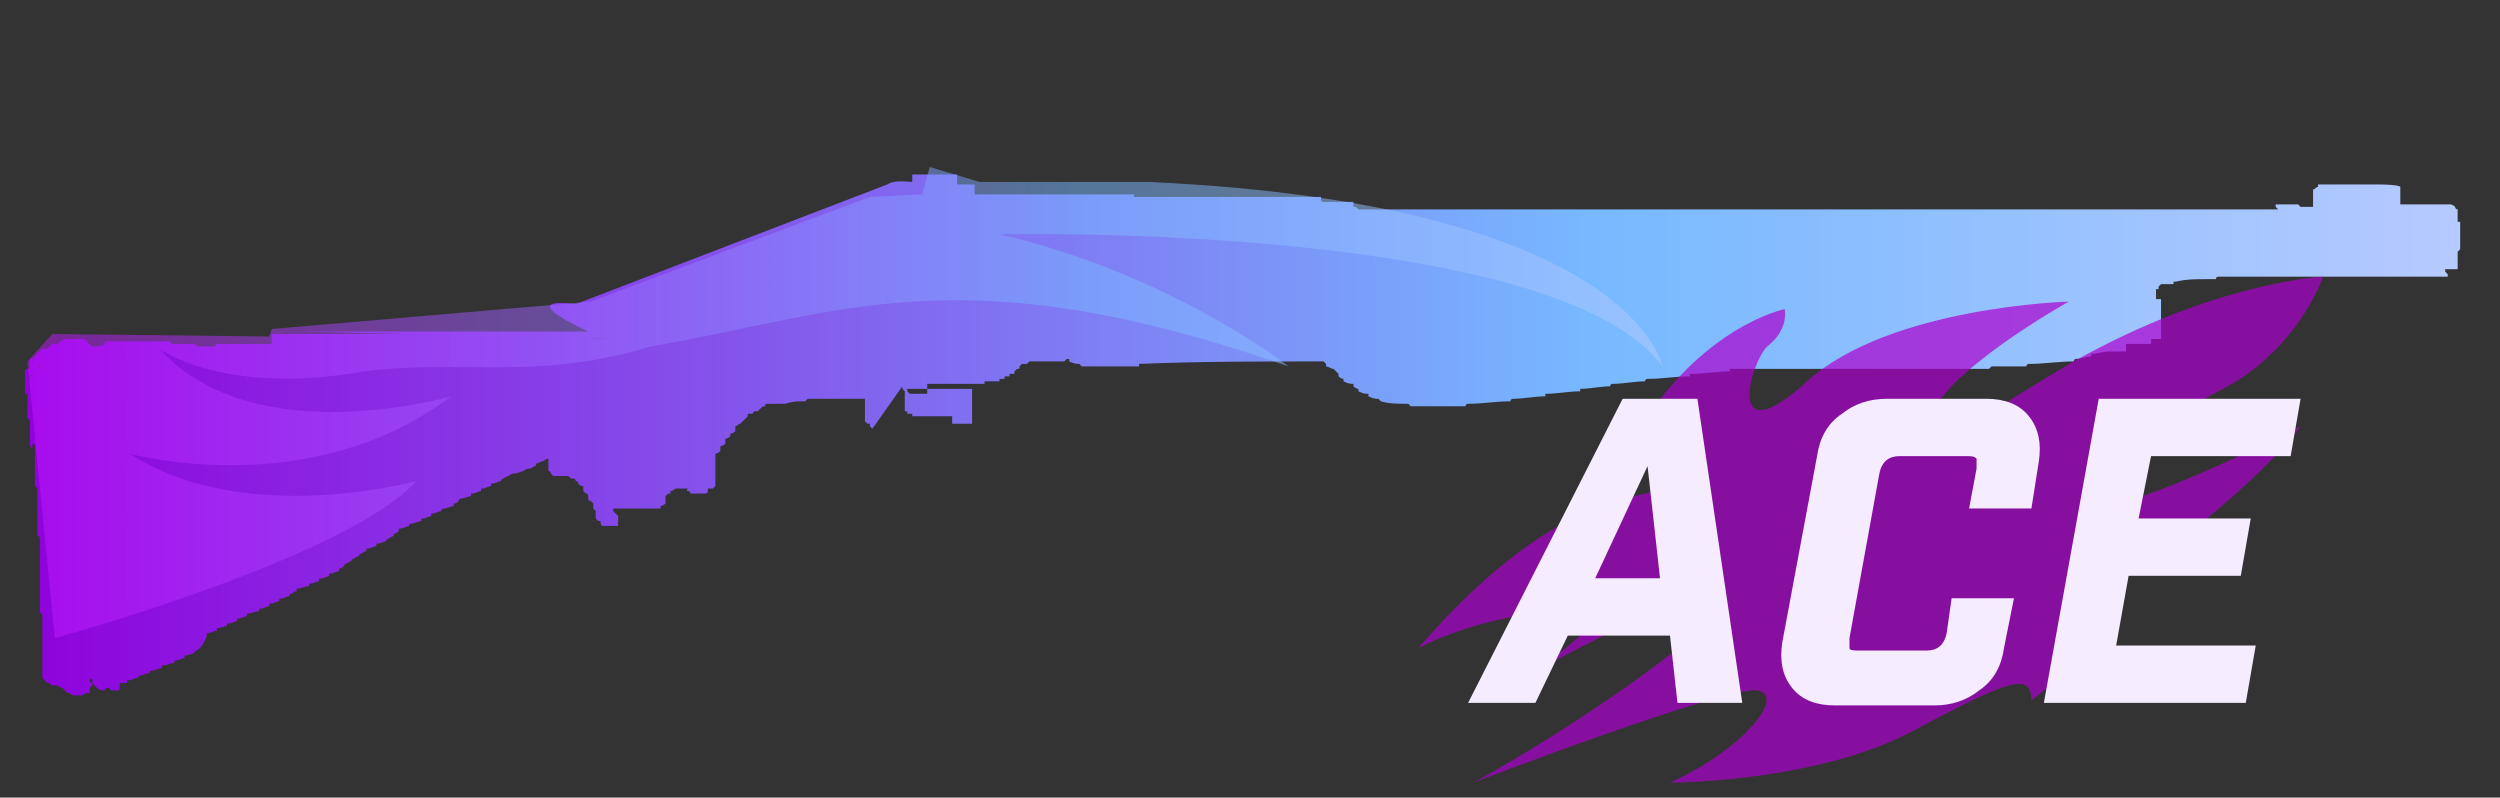<?xml version="1.0" encoding="utf-8"?>
<!-- Generator: Adobe Illustrator 16.0.0, SVG Export Plug-In . SVG Version: 6.00 Build 0)  -->
<!DOCTYPE svg PUBLIC "-//W3C//DTD SVG 1.0//EN" "http://www.w3.org/TR/2001/REC-SVG-20010904/DTD/svg10.dtd">
<svg version="1.0" id="图层_1" xmlns="http://www.w3.org/2000/svg" xmlns:xlink="http://www.w3.org/1999/xlink" x="0px" y="0px"
	 width="100.3px" height="32px" viewBox="0 0 100.3 32" enable-background="new 0 0 100.3 32" xml:space="preserve">
<rect x="0" y="0" width="100.3" height="32" fill="#333333" stroke="none"/>
<linearGradient id="SVGID_1_" gradientUnits="userSpaceOnUse" x1="750.37" y1="579.649" x2="848.667" y2="579.649" gradientTransform="matrix(1 0 0 1 -749.92 -562.199)">
	<stop  offset="0" style="stop-color:#8F00DB"/>
	<stop  offset="0.645" style="stop-color:#77B9FF"/>
	<stop  offset="1" style="stop-color:#B6CAFF"/>
</linearGradient>
<path fill="url(#SVGID_1_)" d="M96.3,7.5v0.1v0.1v0.1v0.1v0.3c0.5,0,1.1,0,1.6,0c0.1,0,0.1,0,0.2,0c0,0,0,0,0.101,0l0,0l0,0
	c0,0,0,0,0.1,0c0,0,0.1,0,0.199,0.1c0,0,0,0.1,0.101,0.1c0,0,0,0,0,0.1c0,0,0,0,0,0.1v0.1v0.1c0,0,0,0,0,0.1c0,0,0,0,0.101,0V9v0.1
	v0.1v0.1v0.1c0,0,0,0,0,0.1v0.1l0,0v0.1v0.1v0.1c0,0,0,0,0,0.1c0,0,0,0-0.101,0.1v0.1v0.1v0.1v0.1v0.1v0.1c0,0,0,0,0,0.1
	c-0.2,0-0.3,0-0.5,0l0,0c0,0,0,0,0,0.1c0,0,0,0,0.101,0.1v0.1l0,0c-3.101,0-6.101,0-9.201,0c0,0-0.1,0-0.1,0.1c-0.1,0-0.3,0-0.4,0
	v0.1l0,0l0,0c0,0,0,0,0-0.1c-0.399,0-0.799,0-1.199,0.1l0,0h-0.1c0,0,0,0,0,0.1c-0.201,0-0.301,0-0.5,0c0,0,0,0-0.101,0.1v0.1H86.5
	v0.1v0.1v0.1V12l0,0c0.101,0,0.101,0,0.201,0v0.1v0.1v0.1v0.1v0.1v0.1v0.1v0.1c0,0.1,0,0.1,0,0.1V13v0.1v0.1v0.1v0.1v0.1
	c0,0,0,0,0,0.1c-0.101,0-0.201,0-0.4,0v0.1c0,0,0,0,0,0.1c-0.1,0-0.2,0-0.4,0c-0.199,0-0.4,0-0.6,0l0,0c0,0,0,0,0,0.1s0,0,0,0.1v0.1
	c0,0,0,0-0.1,0c0,0,0,0-0.101,0c0,0,0,0-0.101,0l0,0h-0.1c-0.1,0-0.1,0-0.199,0H84.6l0,0c-0.2,0-0.5,0.1-0.7,0.1c0,0,0,0,0,0.1
	c-0.199,0-0.4,0.1-0.6,0.1c0,0-0.1,0-0.1,0.1C82.6,14.5,82,14.6,81.4,14.6c0,0-0.1,0-0.1,0.1c-0.5,0-1,0-1.4,0c0,0,0,0-0.1,0.1l0,0
	c0,0-0.1,0-0.2,0c-3.3,0-6.601,0-9.899,0c-0.101,0-0.201,0-0.301,0c0,0,0,0,0,0.1c-0.5,0-1,0.1-1.6,0.1c0,0,0,0,0,0.1
	c-0.6,0-1.1,0.1-1.7,0.1c0,0-0.101,0-0.101,0.1c-0.399,0-0.899,0.1-1.299,0.1c0,0-0.101,0-0.101,0.1c-0.399,0-0.8,0.1-1.2,0.1
	c0,0,0,0,0,0.1c-0.5,0-0.9,0.1-1.4,0.1c0,0,0,0,0,0.1C61.6,15.9,61.1,16,60.701,16c0,0-0.101,0-0.101,0.1
	c-0.601,0-1.101,0.1-1.7,0.1c0,0-0.1,0-0.1,0.1c-0.7,0-1.4,0-2.2,0L56.5,16.2c-0.399,0-0.799,0-1.1-0.1L55.3,16
	c-0.1,0-0.2,0-0.4-0.1v-0.1c-0.1,0-0.199,0-0.4-0.1v-0.1c0,0-0.1,0-0.199-0.1v-0.1c-0.1,0-0.2,0-0.4-0.1v-0.1c0,0-0.1,0-0.199-0.1
	V15L53.6,14.9L53.5,14.8c-0.1,0-0.199-0.1-0.299-0.1v-0.1L53.1,14.5c-2.5,0-5,0-7.4,0.1c0,0,0,0,0,0.1c-0.8,0-1.6,0-2.3,0l-0.1-0.1
	c-0.1,0-0.2,0-0.4-0.1v-0.1c0,0,0,0-0.1,0l0,0l-0.1,0.1c0,0,0,0-0.1,0l0,0l0,0l0,0c0,0,0,0-0.1,0l0,0h-0.1l0,0l0,0l0,0h-0.1l0,0l0,0
	c0,0,0,0-0.1,0l0,0h-0.1l0,0l0,0l0,0l0,0l0,0c0,0,0,0-0.1,0l0,0c0,0,0,0-0.1,0l0,0l0,0c0,0,0,0-0.1,0l0,0l0,0c-0.1,0-0.2,0-0.4,0
	l0,0c0,0,0,0-0.1,0l-0.1,0.1l0,0l0,0l0,0h-0.1l0,0l0,0l0,0c0,0,0,0-0.1,0l-0.1,0.1v0.1h-0.1l-0.1,0.1V15h-0.1c0,0,0,0-0.1,0v0.1
	h-0.1l0,0c0,0,0,0-0.1,0l0,0l0,0l0,0v0.1c-0.1,0-0.1,0-0.2,0l0,0v0.1H40c0,0,0,0-0.1,0s-0.2,0-0.2,0c-0.1,0-0.2,0-0.2,0v0.1
	c-0.1,0-0.1,0-0.2,0h-0.1c-0.3,0-0.6,0-0.8,0c-0.3,0-0.6,0-0.8,0h-0.1h-0.1c0,0,0,0-0.1,0l0,0h-0.1l0,0v0.3l0,0l0,0l0,0v0.1l0,0l0,0
	c-0.2,0-0.4,0-0.6,0h-0.1l-0.1-0.1v-0.1h-0.1l0,0l0,0l0,0l0,0l0,0c0,0,0,0-0.1,0l0,0v-0.1l0,0l0,0L35,17.2l0,0l0,0L34.9,17.1l0,0
	l0,0V17c0,0,0,0-0.1,0l0,0l0,0l0,0l0,0l0,0l0,0l0,0l0,0l0,0l0,0l0,0l0,0l0,0l0,0l-0.1-0.1l0,0l0,0l0,0l0,0V16l0,0l0,0l0,0l0,0l0,0
	l0,0c-0.1,0-0.1,0-0.2,0c-0.4,0-0.8,0-1.2,0c-0.2,0-0.5,0-0.7,0l0,0h-0.1c-0.1,0-0.1,0-0.2,0.1c-0.3,0-0.5,0-0.8,0.1h-0.1h-0.1
	c-0.1,0-0.1,0-0.1,0s0,0-0.1,0s-0.1,0-0.1,0h-0.1h-0.1c-0.1,0-0.1,0-0.1,0.1c-0.1,0-0.1,0-0.2,0.1c0,0,0,0-0.1,0.1h-0.1
	c0,0-0.1,0-0.1,0.1h-0.1l0,0c0,0,0,0-0.1,0c0,0,0,0,0,0.101c0,0,0,0-0.1,0.1l0,0l0,0l0,0L29.8,16.9L29.7,17c-0.1,0-0.1,0.1-0.2,0.1
	V17.2v0.1l0,0c0,0-0.1,0.101-0.2,0.101c0,0,0,0,0,0.1c0,0-0.1,0.1-0.2,0.1V17.7v0.1l0,0c0,0-0.1,0.101-0.2,0.101V18v0.1l0,0
	c0,0-0.1,0.101-0.2,0.101v0.1V18.4v0.1v0.1V18.7v0.1V18.9V19v0.1V19.2v0.1V19.4v0.1l-0.1,0.1l0,0c-0.1,0-0.1,0-0.2,0
	c0,0,0,0,0,0.101c0,0,0,0.1-0.1,0.1h-0.1c0,0-0.1,0-0.2,0h-0.1c-0.1,0-0.1,0-0.2,0c0,0,0-0.1-0.1-0.1s0-0.101,0-0.101l0,0
	c-0.2,0-0.3,0-0.5,0l0,0c0,0-0.1,0.101-0.2,0.101c0,0,0,0,0,0.1c-0.1,0-0.1,0-0.2,0.101V20v0.1c0,0,0,0,0,0.101c0,0-0.1,0.1-0.2,0.1
	c0,0,0,0,0,0.101c-0.3,0-0.6,0-0.8,0c-0.4,0-0.8,0-1.1,0c0,0,0,0,0,0.1c0,0,0,0,0.1,0.1l0.1,0.101c0,0,0,0,0,0.1l0,0l0,0V20.9
	c0,0,0,0,0,0.1v0.1c0,0,0,0-0.1,0c0,0,0,0-0.1,0h-0.1c-0.1,0-0.1,0-0.1,0c-0.1,0-0.1,0-0.2,0c0,0-0.1,0-0.1-0.1s0-0.1-0.1-0.1
	c0,0,0,0-0.1-0.101v-0.1l0,0V20.6v-0.1c0,0,0,0-0.1-0.1c0,0,0,0,0-0.101c0,0,0,0,0-0.1L23.7,20.1c0,0-0.1,0-0.1-0.1c0,0,0,0,0-0.1
	c0,0,0-0.101-0.1-0.101c0,0,0,0-0.1-0.1V19.6c0,0,0,0,0-0.1l0,0c-0.1,0-0.1,0-0.2-0.1c0,0,0-0.101-0.1-0.101c0,0,0-0.1-0.1-0.1
	s-0.1,0-0.2-0.101c-0.1,0-0.1,0-0.2,0c0,0-0.1,0-0.2,0c0,0-0.1,0-0.2,0c0,0,0,0-0.1-0.1c0,0,0-0.1-0.1-0.1c0,0,0,0,0-0.101
	c0,0,0,0,0-0.1V18.6v-0.1c0,0,0,0,0-0.1c-0.1,0-0.2,0.1-0.2,0.1c-0.1,0-0.2,0.1-0.3,0.1V18.7c-0.1,0-0.2,0.1-0.2,0.1
	c-0.1,0-0.2,0-0.3,0.101c-0.1,0-0.2,0.1-0.4,0.1c0,0-0.1,0-0.2,0.1c-0.1,0-0.2,0.101-0.2,0.101s-0.1,0-0.1,0.1
	c-0.1,0-0.2,0.101-0.4,0.101c0,0,0,0,0,0.1c-0.1,0-0.2,0.1-0.4,0.1c0,0,0,0,0,0.101c-0.1,0-0.2,0.1-0.4,0.1c0,0,0,0,0,0.101
	c-0.1,0-0.3,0.1-0.4,0.1c0,0-0.1,0-0.1,0.1c0,0-0.1,0.101-0.2,0.101c0,0,0,0,0,0.1c-0.1,0-0.3,0.101-0.4,0.101c0,0-0.1,0-0.1,0.1
	c-0.1,0-0.2,0.1-0.4,0.1c0,0,0,0,0,0.101c-0.1,0-0.2,0.1-0.4,0.1c0,0,0,0,0,0.101c-0.1,0-0.3,0.1-0.4,0.1c0,0-0.1,0-0.1,0.1
	c-0.1,0-0.2,0.101-0.4,0.101c0,0,0,0,0,0.1c0,0-0.1,0.101-0.2,0.101v0.1c-0.1,0-0.2,0.1-0.2,0.1s-0.1,0-0.1,0.101
	c-0.1,0-0.2,0.1-0.4,0.1c0,0,0,0,0,0.101c-0.1,0-0.2,0.1-0.4,0.1c0,0,0,0,0,0.1c-0.1,0-0.2,0.101-0.2,0.101s-0.1,0-0.1,0.1
	c-0.1,0-0.2,0.101-0.2,0.101s-0.1,0-0.1,0.1c-0.1,0-0.2,0.1-0.2,0.1s-0.1,0-0.1,0.101c0,0-0.1,0.1-0.2,0.1c0,0,0,0,0,0.101
	c-0.1,0-0.2,0.1-0.4,0.1c0,0,0,0,0,0.1c-0.1,0-0.2,0.101-0.4,0.101c0,0,0,0,0,0.1c-0.1,0-0.2,0.101-0.4,0.101c0,0,0,0,0,0.1
	c-0.2,0-0.3,0.1-0.5,0.1c0,0,0,0,0,0.101c-0.1,0-0.2,0.1-0.2,0.1s-0.1,0-0.1,0.101c-0.1,0-0.2,0.1-0.4,0.1c0,0,0,0,0,0.1
	c-0.1,0-0.2,0.101-0.4,0.101c0,0,0,0,0,0.1c-0.1,0-0.2,0.101-0.4,0.101c0,0,0,0,0,0.1c-0.2,0-0.3,0.1-0.5,0.1c0,0,0,0,0,0.101
	c-0.1,0-0.2,0.1-0.4,0.1c0,0,0,0,0,0.101c-0.1,0-0.2,0.1-0.4,0.1c0,0,0,0,0,0.1C9,25.1,8.9,25.2,8.7,25.2c0,0,0,0,0,0.1
	c-0.1,0-0.2,0.101-0.4,0.101c0,0,0,0,0,0.1C8.1,26,8,26,7.9,26.1c0,0-0.1,0-0.1,0.101c-0.1,0-0.2,0.1-0.4,0.1c0,0,0,0,0,0.101
	c-0.1,0-0.2,0.1-0.4,0.1c0,0,0,0,0,0.1c-0.2,0-0.3,0.101-0.5,0.101c0,0,0,0,0,0.1c-0.1,0-0.3,0.101-0.4,0.101c0,0-0.1,0-0.1,0.1
	c-0.1,0-0.3,0.1-0.4,0.1L5.5,27.2c-0.1,0-0.2,0.1-0.4,0.1c0,0,0,0,0,0.101c-0.1,0-0.2,0-0.3,0v0.1v0.1l0,0c0,0,0,0.101-0.1,0.101
	l0,0l0,0H4.6H4.5c0,0-0.1,0-0.1-0.101l0,0H4.3c0,0-0.1,0-0.1,0.101H4.1c0,0-0.1,0-0.2-0.101c0,0,0,0-0.1-0.1l0,0c0,0,0,0-0.1-0.1
	c0,0,0,0,0,0.1l0,0c0,0,0,0-0.1,0.1V27.7v0.1H3.5c0,0-0.1,0-0.2,0.101c-0.1,0-0.2,0-0.3,0s-0.1,0-0.2-0.101c0,0,0,0-0.1,0l-0.1-0.1
	c0,0,0,0-0.1-0.101c0,0-0.1,0-0.2-0.1H2.2c-0.1,0-0.2,0-0.2-0.1H1.9c0,0,0,0-0.1-0.101l-0.1-0.1c0,0,0,0,0-0.101V27c0,0,0,0,0-0.1
	c0,0,0,0,0-0.101v-0.1V26.6c0,0,0,0,0-0.1v-0.1V26.3c0,0,0,0,0-0.1c0-0.101,0,0,0-0.101V26c0,0,0,0,0-0.1V25.8c0,0,0,0,0-0.1
	c0,0,0,0,0-0.101v-0.1v-0.1c0,0,0,0,0-0.101v-0.1V25.1c0,0,0,0,0-0.1v-0.1c0,0,0,0,0-0.101c0,0,0,0,0-0.1c0,0,0-0.101-0.1-0.101
	c0,0,0,0,0-0.1c0,0,0,0,0-0.1V24.3v-0.1V24.1l0,0V24v-0.1V23.8c0,0,0,0,0-0.1c0-0.101,0,0,0-0.101v-0.1c0,0,0,0,0-0.1
	c0,0,0,0,0-0.101v-0.1c0,0,0,0,0-0.101V23c0,0,0,0,0-0.1c0,0,0,0,0-0.101v-0.1V22.6v-0.1l0,0c0-0.1,0-0.1,0-0.1s0,0,0-0.101
	c0-0.1,0-0.1,0-0.1s0,0,0-0.101c0,0,0,0,0-0.1v-0.1V21.8c0,0,0,0,0-0.1V21.6c0,0,0-0.1-0.1-0.1v-0.1V21.3c0,0,0,0,0-0.1
	c0-0.101,0,0,0-0.101c0-0.1,0-0.1,0-0.1s0,0,0-0.1c0,0,0,0,0-0.101v-0.1V20.6v-0.1l0,0v-0.1V20.3v-0.1c0,0,0,0,0-0.101
	c0-0.1,0,0,0-0.1v-0.1c0,0,0,0,0-0.101c0,0,0,0,0-0.1V19.6c0,0,0,0-0.1-0.1v-0.1c0,0,0,0,0-0.101c0-0.1,0,0,0-0.1V19.1V19v-0.1l0,0
	V18.8c0,0,0,0,0-0.1c0-0.101,0-0.101,0-0.101s0,0,0-0.1c0,0,0,0,0-0.1V18.3c0,0,0,0,0-0.1c0,0,0,0,0-0.101V18v-0.1
	c0,0,0-0.101-0.1-0.101l0,0v-0.1V17.6v-0.1c0,0,0,0,0-0.1c0-0.101,0,0,0-0.101v-0.1c0,0,0,0,0-0.101V17l0,0v-0.1V16.8V18
	c0,0,0,0-0.1-0.1V17.8v-0.1c0,0,0,0,0-0.101c0-0.1,0,0,0-0.1v-0.1c0,0,0,0,0-0.101v-0.1V17.1V17v-0.1V17v-0.1l0,0
	c0,0,0-0.101-0.1-0.101c0,0,0,0,0-0.1V16.6c0,0,0,0,0-0.1c0-0.1,0,0,0-0.1v-0.1c0,0,0,0,0-0.1c0,0,0,0,0-0.1V16c0,0,0,0,0-0.1v-0.1
	c0,0,0,0-0.1,0v-0.1v-0.1v-0.1v-0.1l0,0v-0.1c0,0,0,0,0-0.1c0-0.1,0-0.1,0-0.1s0,0,0-0.1c0,0,0,0,0-0.1c0,0,0-0.1,0.1-0.1
	c0,0,0,0,0.1,0l0,0l0,0c0,0,0,0,0-0.1v-0.1v-0.1v-0.1c0,0,0,0,0.1,0l0.1-0.1c0,0,0,0,0.1-0.1c0,0,0-0.1,0.1-0.1c0,0,0,0,0.1-0.1h0.1
	c0.1,0,0.1,0,0.2-0.1c0,0,0,0,0.1-0.1h0.1c0.1,0,0.1,0,0.2-0.1c0.1,0,0.2-0.1,0.2-0.1h0.1h0.1c0.1,0,0.2,0,0.2,0h0.1h0.1
	c0,0,0,0,0.1,0c0,0,0.1,0,0.2,0.1c0,0,0,0.1,0.1,0.1c0,0,0,0.1,0.1,0.1h0.1c0.1,0,0.3,0,0.4-0.1c0,0,0,0,0-0.1l0,0c0,0,0,0,0.1,0
	c0.4,0,0.7,0,1.1,0l0,0c0.5,0,1,0,1.4,0l0.1,0.1l0,0c0.1,0,0.3,0,0.4,0c0.2,0,0.4,0,0.5,0c0,0,0,0,0.1,0.1c0.2,0,0.5,0,0.7,0
	c0,0,0,0,0.1-0.1l0,0c0.6,0,1.2,0,1.8,0h0.1h0.1c0.1,0,0.1,0,0.2,0v-0.4c0.1,0,0.3,0,0.4,0c0,0,0,0,0.1,0s0.1,0,0.2,0l0,0l0,0
	c0.1,0,0.2,0,0.2,0l0,0l0,0c0.1,0,0.3,0,0.4,0l0,0l0,0c0.1,0,0.1,0,0.2,0c0,0,0,0,0.1,0c0,0,0,0,0.1,0s0.2,0,0.4,0c0,0,0,0,0.1,0
	s0,0,0.1,0c0.1,0,0.1,0,0.2,0c0,0,0,0,0.1,0c0,0,0,0,0.1,0l0,0c0,0,0,0,0.1,0c0,0,0,0,0.1,0c0.1,0,0.2,0,0.4,0c0.1,0,0.3,0,0.4,0
	c0,0,0,0,0.1,0l0,0c0.1,0,0.3,0,0.4,0c0,0,0,0,0.1,0l0,0c0.3,0,0.5,0,0.8,0h0.1l0,0c0.2,0,0.4,0,0.5,0c0,0,0,0,0.1,0l0,0l0,0
	c0,0,0,0,0.1,0h0.1c0.1,0,0.3,0,0.4,0h0.1h0.1h0.1h0.1h0.1h0.1H18h0.1c0.2,0,0.4,0,0.6,0c0,0,0,0,0.1,0c0,0,0,0,0.1,0l0,0
	c0,0,0,0,0.1,0c0,0,0,0,0.1,0c0,0,0,0,0.1,0l0,0c0,0,0.1,0,0.2,0h0.1h0.1c0.1,0,0.1,0,0.2,0c0,0,0.1,0,0.2,0h0.1h0.1h0.1h0.1
	c0,0,0,0,0.1,0s0,0,0.1,0c0,0,0,0,0.1,0c0,0,0,0,0.1,0c0.1,0,0,0,0.1,0c0,0,0,0,0.1,0c0,0,0,0,0.1,0h0.1h0.1h0.1c0,0,0.1,0,0.2,0
	h0.1h0.1h0.1H22c0.2,0,0.4,0,0.6,0c0,0,0,0,0.1,0l0,0c0,0,0,0,0.1,0l0,0c0,0,0,0,0.1,0l0,0l0,0H23h0.1h0.1h0.1h0.1
	c0.1,0,0.2,0,0.3,0l0,0h0.1v0.2l0,0l0,0l0,0l0,0h0.1c0.1,0,0.1,0,0.2,0c0,0,0,0,0.1,0l0,0c0.1,0,0.1,0,0.2,0s-12.3-0.3-12.3-0.3
	c0.1,0,0.3,0,0.4,0s0.1,0,0.2,0c0,0,0,0,0.1,0l0,0h0.1c0,0,0,0,0.1,0h0.1h0.1h0.1l0,0h0.1l0,0h0.1h0.1c0,0,0,0,0.1,0l0,0l0,0l0,0
	h0.1l0,0h0.1H14h0.1l0,0h0.1l0,0c0,0,0,0,0.1,0c0.1,0,0.1,0,0.2,0h0.1l0,0c0,0,0,0,0.1,0l0,0c0.1,0,0.1,0,0.2,0H15h0.1l0,0h0.1l0,0
	c0.1,0,0.1,0,0.2,0h0.1c0,0,0,0,0.1,0l0,0h0.1l0,0h0.1c0,0,0,0,0.1,0c0,0,0,0,0.1,0l0,0h0.1c0,0,0,0,0.1,0l0,0h0.1c0,0,0,0,0.1,0
	l0,0h0.1l0,0h0.1c0,0,0,0,0.1,0h0.1l0,0c0,0,0,0,0.1,0c0,0,0,0,0.1,0l0,0h0.1c0,0,0,0,0.1,0l0,0h0.1l0,0c0,0,0,0,0.1,0
	c0,0,0,0,0.1,0l0,0l0,0h0.1l0,0c0,0,0,0,0.1,0l0,0h0.1c0,0,0,0,0.1,0H18l0,0c0,0,0,0,0.1,0c0,0,0,0,0.1,0c0,0,0,0,0.1,0h0.1
	c0,0,0,0,0.1,0l0,0h0.1l0,0h0.1c0,0,0,0,0.1,0h0.1l0,0H19l0,0c0,0,0,0,0.1,0h0.1c0,0,0,0,0.1,0l0,0c0,0,0,0,0.1,0l0,0h0.1
	c0,0,0,0,0.1,0h0.1l0,0c0,0,0,0,0.1,0l0,0h0.1H20c0,0,0,0,0.1,0l0,0c0,0,0,0,0.1,0c0,0,0,0,0.1,0c0,0,0,0,0.1,0h0.1c0,0,0,0,0.1,0
	l0,0h0.1l0,0h0.1c0,0,0,0,0.1,0H21l0,0l0,0l0,0h0.1c0,0,0,0,0.1,0h0.1l0,0c0,0,0,0,0.1,0l0,0h0.1l0,0h0.1l0,0c0,0,0,0,0.1,0
	c0,0,0,0,0.1,0l0,0c0,0,0,0,0.1,0H22l0,0c0,0,0,0,0.1,0c0,0,0,0,0.1,0l0,0h0.1c0,0,0,0,0.1,0l0,0h0.1l0,0c0,0,0,0,0.1,0h0.1l0,0l0,0
	c0,0,0,0,0.1,0c0,0,0,0,0.1,0l0,0l0,0H23l0,0c0,0,0,0,0.1,0l0,0c0,0,0.1,0,0.2,0l0,0h0.1h0.1l0,0l0,0l0,0l0,0l0,0h0.1
	c0,0-3.1-1.4-0.5-1.1l12.5-4.8c0.3-0.2,0.8-0.1,1-0.1V7c0.4,0,0.8,0,1.2,0l0,0c0.2,0,0.4,0,0.5,0c0,0,0,0,0.1,0v0.4
	c0.1,0,0.2,0,0.3,0l0,0c0.1,0,0.3,0,0.4,0l0,0l0,0v0.4c2.1,0,4.3,0,6.4,0c0,0,0,0,0,0.1c0.1,0,0.1,0,0.2,0c0,0,0,0-0.1,0l0,0
	c0.1,0,0.3,0,0.4,0l0,0l0,0c0.7,0,1.4,0,2.2,0l0,0c0.2,0,0.3,0,0.5,0l0,0h0.1l0,0c0.1,0,0.3,0,0.4,0l0,0c0.1,0,0.2,0,0.2,0l0,0
	c0.1,0,0.3,0,0.4,0l0,0c0.4,0,0.8,0,1.2,0l0,0c0.101,0,0.301,0,0.4,0l0,0c0.1,0,0.2,0,0.301,0l0,0c0.299,0,0.6,0,0.899,0l0,0
	c0.101,0,0.3,0,0.399,0V8c0,0,0,0.1,0.101,0.1c0.399,0,0.8,0,1.2,0v0.1v0.1c0,0,0,0,0.1,0l0.1,0.1l0,0l0,0H54.6
	c12.3,0,24.5,0,36.8,0c0,0,0,0-0.1-0.1V8.2l0,0c0.3,0,0.6,0,0.9,0c0,0,0,0,0.1,0.1c0.199,0,0.3,0,0.5,0c0,0,0,0,0-0.1
	c0-0.1,0-0.2,0-0.3V7.8V7.7V7.6c0.1,0,0.1-0.1,0.199-0.1c0,0,0,0,0-0.1l0,0c0.801,0,1.601,0,2.301,0C96.3,7.4,96.3,7.5,96.3,7.5z
	 M34.7,14.5h-0.1C34.7,14.5,34.7,14.5,34.7,14.5L34.7,14.5z M36.3,15.7C36.3,15.7,36.2,15.7,36.3,15.7
	C36.2,15.7,36.2,15.7,36.3,15.7v0.8c0,0,0,0,0.1,0v0.1c0,0,0,0,0.1,0l0,0l0,0l0,0l0,0l0,0h0.1V16.7l0,0c0,0,0,0,0.1,0h0.1l0,0l0,0
	h0.1l0,0c0,0,0,0,0.1,0h0.1c0,0,0.1,0,0.2,0c0.2,0,0.5,0,0.7,0c0.1,0,0.1,0,0.2,0V17h0.1c0.1,0,0.2,0,0.4,0c0,0,0,0,0.1,0h0.1l0,0
	l0,0l0,0H39v-1.4c-0.9,0-1.9,0-2.8,0L36.3,15.7L36.3,15.7z M39.7,14.8c-0.3,0-0.6,0-0.8,0C39.1,14.8,39.4,14.8,39.7,14.8L39.7,14.8z
	 M1.2,15.1L1.2,15.1L1.2,15.1c-0.1,0.1-0.1,0.1-0.1,0.1l0,0C1.1,15.2,1.2,15.2,1.2,15.1c0.1,0,0.1,0,0.1-0.1l0,0
	C1.3,15,1.3,15,1.2,15.1L1.2,15.1z M1.4,14.8C1.4,14.8,1.5,14.8,1.4,14.8c0.1-0.1,0.1-0.1,0.1-0.1C1.5,14.8,1.4,14.8,1.4,14.8
	L1.4,14.8z M1.8,14.6L1.8,14.6L1.8,14.6c-0.1,0-0.1,0-0.2,0c0,0,0,0-0.1,0.1h0.1v-0.1C1.7,14.6,1.7,14.6,1.8,14.6z M1.4,17.8
	C1.4,17.8,1.5,17.8,1.4,17.8L1.4,17.8L1.4,17.8z M3.6,27.3c0,0,0,0.101,0.1,0.101c0,0,0,0,0,0.1l0,0v-0.1c0,0,0,0,0-0.101l0,0
	C3.7,27.2,3.6,27.2,3.6,27.3C3.5,27.3,3.6,27.3,3.6,27.3z"/>
<linearGradient id="SVGID_2_" gradientUnits="userSpaceOnUse" x1="20.069" y1="224.617" x2="29.911" y2="224.617" gradientTransform="matrix(6.652 0 0 -6.652 -132.307 1510.343)">
	<stop  offset="0" style="stop-color:#C216FF"/>
	<stop  offset="0.645" style="stop-color:#77B9FF"/>
	<stop  offset="1" style="stop-color:#B6CAFF"/>
</linearGradient>
<path fill="url(#SVGID_2_)" fill-opacity="0.5" d="M2.2,25.6c0,0,11.7-3.199,14.5-6.3c0,0-6.9,1.9-11.5-1.1c0,0,7.2,2,12.9-2.3
	c0,0-7.9,2.3-11.7-1.9c0,0,2.6,1.9,8.2,0.9c3.8-0.5,6.9,0.4,11.5-1c7.7-1.3,12.4-3.8,25.601,0.8c0,0-4.701-3.7-11.601-5.3
	c0,0,22.3-0.5,26.601,5.3c0,0-1.201-6.5-20.601-7.4h-6.8l-2-0.6L37,7.8l-2.1,0.1l-11.2,4.2l-12.8,1.1l-0.1,0.3l-8.7-0.1l-1,1.1
	L2.2,25.6z"/>
<path opacity="0.7" fill="#AC00CF" enable-background="new    " d="M71.6,12.4c0,0-3.399,0.7-6,5.1c0,0,2.2,1.1,1.5,1.9
	c-0.8,0.8-4.2-0.301-10.2,6.6c0,0,2.4-1.3,5.7-1.5c3.3-0.3-0.899,2.3-1.8,2.9c0,0,6.1-3.601,7.8-3.301
	c1.7,0.301-6.101,5.5-9.5,7.301c0,0,10.2-3.9,11.399-3.7c1.201,0.2-0.6,2.399-3.5,3.7c0,0,5.9,0,9.801-2.101
	c3.9-2.1,4.699-2.3,4.699-1.2c0,0,3.4-2.5,2.4-3.399c-1-0.9,2.5-2.101,5-4.2s3.4-3.4,3.4-3.4s-5.9,3-7.6,3.101
	C82.9,20.4,85.9,17.3,89,15.7c3.201-1.6,4.201-4.6,4.201-4.6s-4.301,0.2-10,3.4C77.6,17.8,76.9,18.8,77.4,16.9
	c0.4-1.9,5.6-4.8,5.6-4.8s-7.199,0.2-10.5,3.2c-3.299,3-2.299-0.7-1.6-1.4C71.8,13.2,71.6,12.4,71.6,12.4z"/>
<g>
	<path fill="#F5EDFF" d="M62.9,25.5l-1.3,2.7h-2.7L65.1,16h3l1.8,12.2h-2.6L67,25.5H62.9z M66.1,18.7L64,23.2H66.6L66.1,18.7z"/>
	<path fill="#F5EDFF" d="M73.6,28.3c-0.7,0-1.3-0.2-1.7-0.7s-0.5-1.1-0.4-1.8l1.4-7.5c0.1-0.7,0.4-1.3,1-1.7
		C74.4,16.2,75,16,75.701,16h4C80.4,16,81,16.2,81.4,16.7s0.5,1.1,0.4,1.8L81.5,20.4H79L79.3,18.8c0-0.2,0-0.3,0-0.399
		c-0.1-0.101-0.2-0.101-0.4-0.101h-2.699c-0.4,0-0.701,0.2-0.801,0.7l-1.199,6.6c0,0.2,0,0.301,0,0.4s0.199,0.1,0.399,0.1h2.7
		c0.4,0,0.699-0.199,0.8-0.699l0.2-1.4h2.5l-0.4,2c-0.1,0.7-0.4,1.3-1,1.7c-0.5,0.399-1.1,0.6-1.8,0.6H73.6z"/>
	<path fill="#F5EDFF" d="M92.3,16l-0.4,2.3h-5.6l-0.5,2.5h4.5l-0.4,2.3h-4.5L84.9,25.9h5.6L90.1,28.2H82L84.201,16H92.3z"/>
</g>
<linearGradient id="SVGID_3_" gradientUnits="userSpaceOnUse" x1="410.36" y1="-260.2" x2="410.36" y2="-260.2" gradientTransform="matrix(1 0 0 -1 -374.96 -246.6)">
	<stop  offset="2.300000e-007" style="stop-color:#F8D27E"/>
	<stop  offset="1" style="stop-color:#B3751F"/>
</linearGradient>
<path fill="url(#SVGID_3_)" d="M35.4,13.6"/>
</svg>
